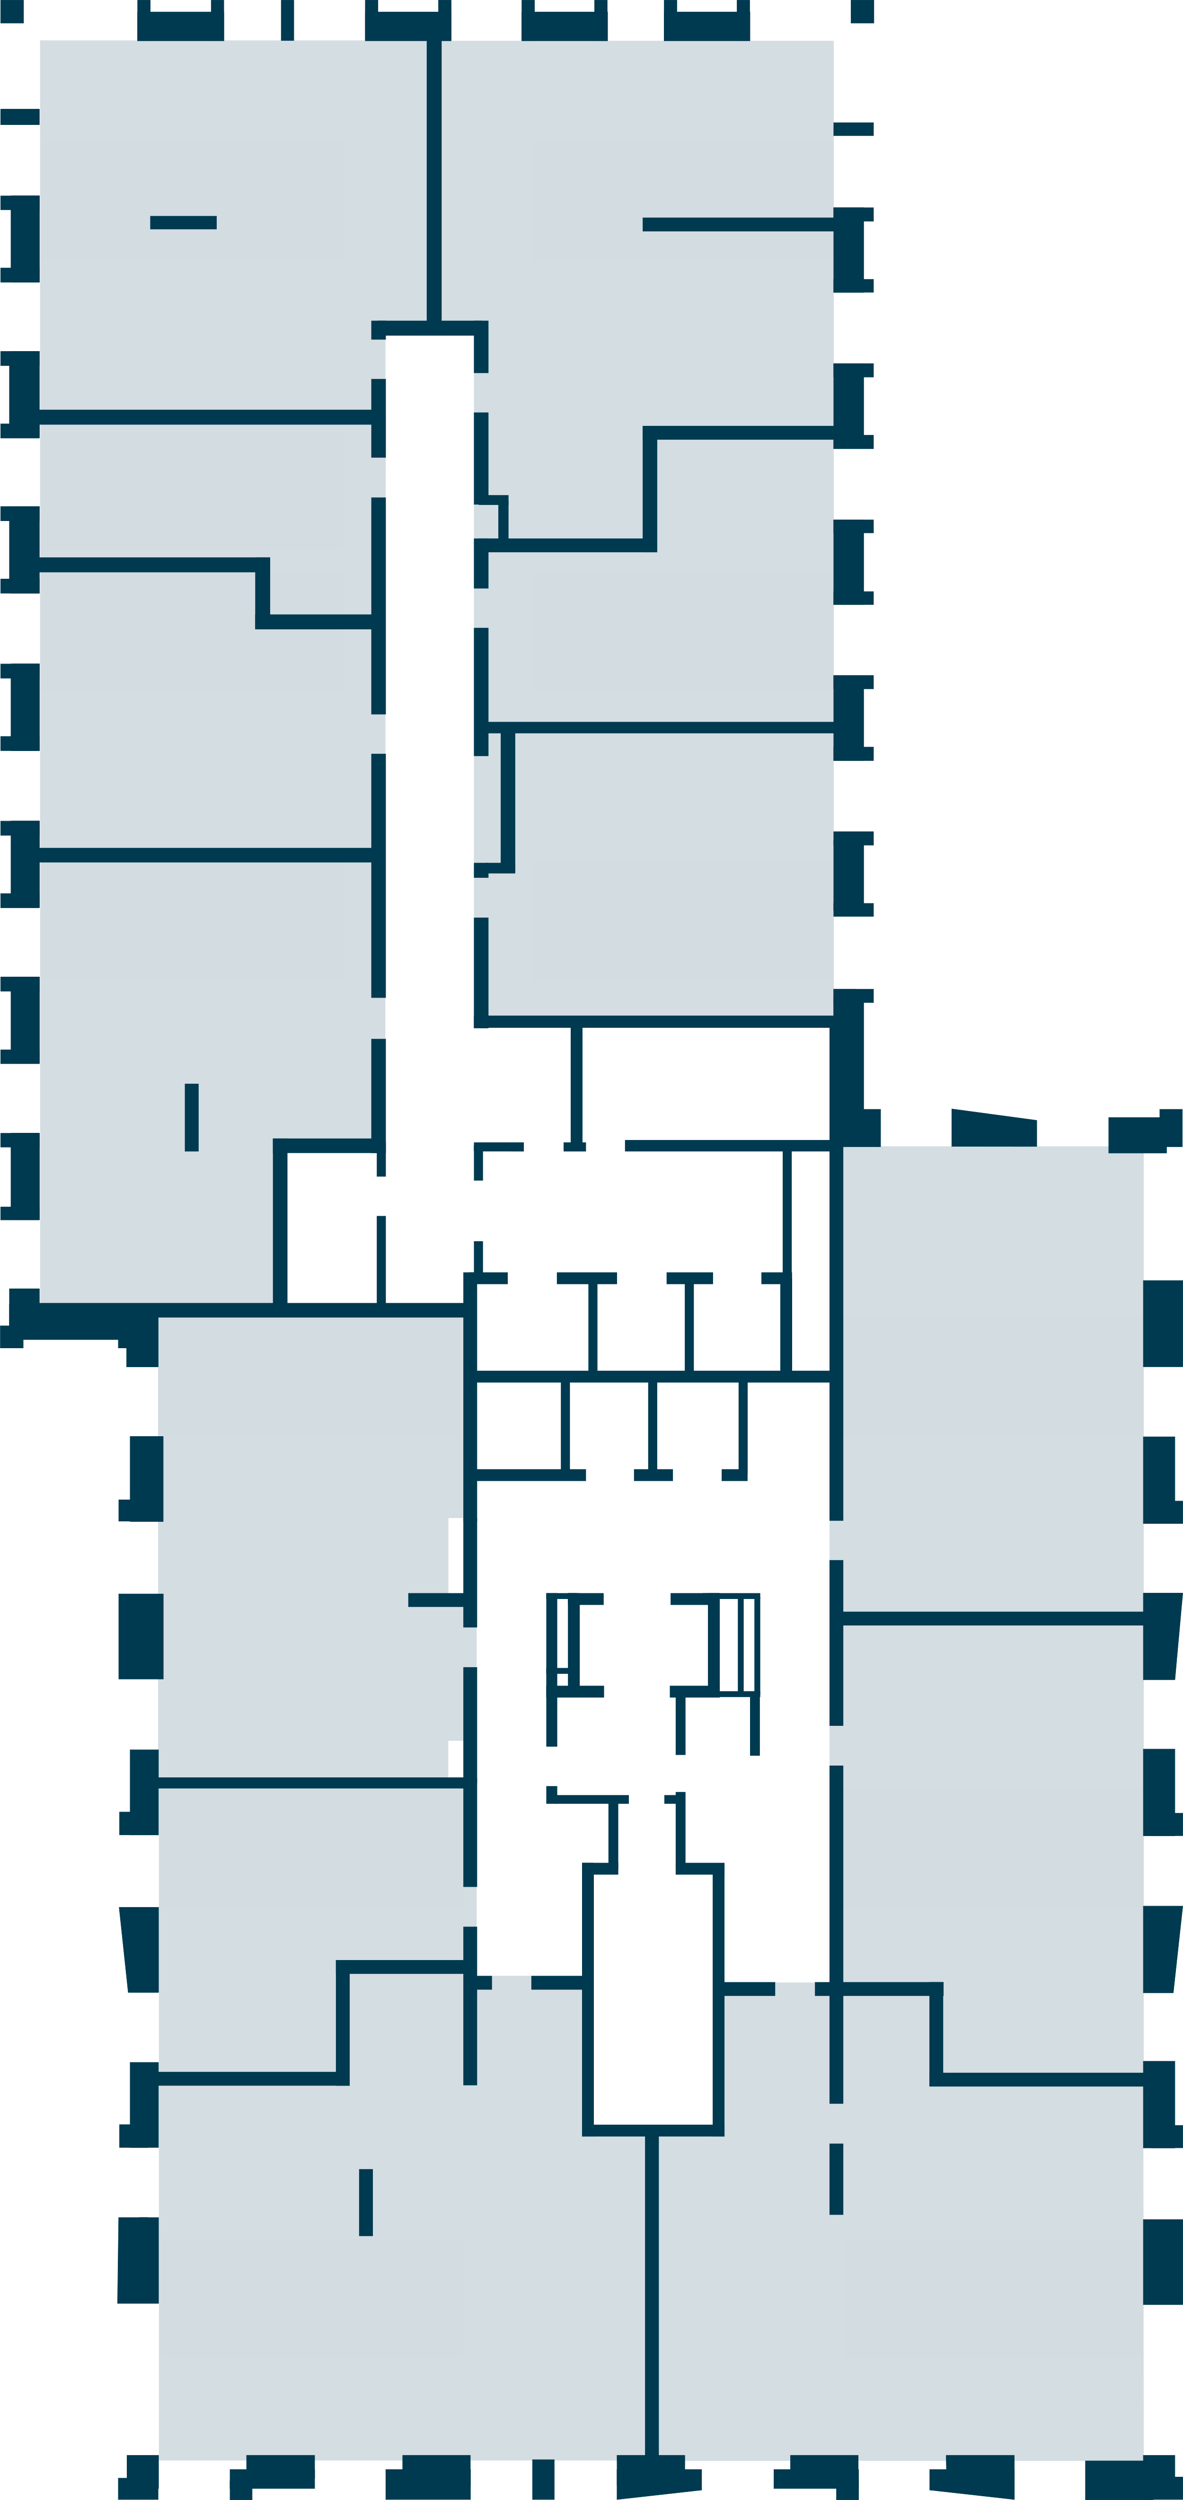 <?xml version="1.0" encoding="utf-8"?>
<!-- Generator: Adobe Illustrator 27.0.0, SVG Export Plug-In . SVG Version: 6.00 Build 0)  -->
<svg version="1.1" id="_Слой_1" xmlns="http://www.w3.org/2000/svg" xmlns:xlink="http://www.w3.org/1999/xlink" x="0px"
	 y="0px" viewBox="0 0 1250.6 2642.9" style="enable-background:new 0 0 1250.6 2642.9;" xml:space="preserve">
<style type="text/css">
	.st0{opacity:1.000000e-02;}
	.st1{opacity:0.4;}
	.st2{fill:#91AAB6;}
	.st3{fill:#003A50;stroke:#003A50;stroke-width:0.52;stroke-miterlimit:10;}
	.st4{fill-rule:evenodd;clip-rule:evenodd;fill:#003A50;stroke:#003A50;stroke-width:0.52;stroke-miterlimit:10;}
	.st5{fill:#003A50;}
</style>
<g id="stikers" class="st0">
	<path id="s-fl29" d="M361.9,911.3h-318v125h318V911.3z"/>
	<path id="s-fl30" d="M361.9,605.3h-318v125h318V605.3z"/>
	<path id="s-fl31" d="M361.9,456.3h-318v125h318V456.3z"/>
	<path id="s-fl32" d="M361.9,150.8h-318v125h318V150.8L361.9,150.8z"/>
	<path id="s-fl33" d="M881.9,150.8h-318v125h318V150.8L881.9,150.8z"/>
	<path id="s-fl34" d="M881.9,605.3h-318v125h318V605.3z"/>
	<path id="s-fl35" d="M881.9,911.3h-318v125h318V911.3z"/>
	<path id="s-fl158" d="M488.9,2367.5h-318v125h318V2367.5z"/>
	<path id="s-fl159" d="M488.9,1890.3h-318v125h318V1890.3z"/>
	<path id="s-fl160" d="M485.9,1392.3h-318v125h318V1392.3z"/>
	<path id="s-fl161" d="M1208.9,1392.3h-318v125h318V1392.3z"/>
	<path id="s-fl162" d="M1208.9,1890.3h-318v125h318V1890.3z"/>
	<path id="s-fl163" d="M1208.9,2367.5h-318v125h318V2367.5z"/>
</g>
<g id="flats" class="st1">
	<path id="fl163" class="st2" d="M1208.7,2253.9V2196H988.8v-100.3H759.6v158.2h-69v347.5h518.5L1208.7,2253.9L1208.7,2253.9z"/>
	<path id="fl162" class="st2" d="M876.9,1710.4v392.1h114.3v95.3h217.9v-487.3L876.9,1710.4L876.9,1710.4L876.9,1710.4z"/>
	<path id="fl161" class="st2" d="M876.9,1211.8h332.2v501.5H876.9L876.9,1211.8L876.9,1211.8z"/>
	<path id="fl160" class="st2" d="M474,1840.2h29.9v-149.8H474v-85.7h29.9v-211.8H167.1v489.4h306.8v-42.1H474z"/>
	<path id="fl159" class="st2" d="M365.9,2080.4h138v-195.6H168v316.7h198.3L365.9,2080.4z"/>
	<path id="fl158" class="st2" d="M621.6,2252.2v-163.6H498.1v-7.9H361.3v116.6H168V2601h522.6v-348.8H621.6z"/>
	<path id="fl35" class="st2" d="M501,767.7h380.4v312.6H501V767.7L501,767.7z"/>
	<path id="fl34" class="st2" d="M683.9,456v116.5H501v195.2h380.4V456H683.9z"/>
	<path id="fl33" class="st2" d="M881.4,234.6V43.1H458.6v303H501v232.6h187.5V460.6h192.9V234.6z"/>
	<path id="fl32" class="st2" d="M458.6,42.7H42.4v392.9h365.1v-89.5h50.7C458.2,346.1,458.6,42.7,458.6,42.7z"/>
	<path id="fl31" class="st2" d="M407.9,437.3H42.4v164.8h235.7V655h129.3L407.9,437.3L407.9,437.3z"/>
	<path id="fl30" class="st2" d="M278.6,659.5v-64.1H42.4v308.4h365.1V659.5H278.6z"/>
	<path id="fl29" class="st2" d="M298.5,1211.4h108.9V901.7h-365v483.2h256.1V1211.4z"/>
</g>
<g id="walls_outside">
	<path id="Vector" class="st3" d="M297.3,0.3h13.3v42.5h-13.3V0.3z M899.7,0.3h24.1v24.1h-24.1V0.3z M881.4,129.7h42v13.7h-42V129.7
		z M888.9,1172.7h42v39.5h-42V1172.7z"/>
	<path id="Vector_2" class="st4" d="M1006.2,1211.8v-39.5l89.8,12.1v27.5L1006.2,1211.8L1006.2,1211.8z"/>
	<path id="Vector_3" class="st3" d="M881.4,219.6h42v14.2h-42V219.6z M881.4,295.3h42V309h-42V295.3z M881.4,384.4h42v14.2h-42
		V384.4z M881.4,460.1h42v14.2h-42V460.1z M881.4,549.6h42v13.7h-42V549.6z M881.4,625.4h42v13.7h-42V625.4z M881.4,714h42v14.2h-42
		V714z M881.4,789.8h42V804h-42V789.8z M881.4,879.2h42v14.2h-42V879.2z M881.4,955h42v13.7h-42V955z M881.4,1045.7h42v14.1h-42
		V1045.7z"/>
	<path id="Vector_4" class="st3" d="M881.4,219.6H913v89.5h-31.6V219.6z M881.4,384.4H913v89.5h-31.6V384.4z M881.4,549.6H913v89.5
		h-31.6V549.6z M881.4,714.4H913v89.5h-31.6V714.4z M881.4,888.8H913V962h-31.6V888.8z M881.4,1055.7H913V1188h-31.6V1055.7z"/>
	<path id="Vector_5" class="st3" d="M881.4,1045.7h23.7v166.1h-23.7V1045.7z M1226.1,1172.7h23.7v39.5h-23.7V1172.7z"/>
	<path id="Vector_6" class="st4" d="M1208.7,1775.7v-91.6h41.6l-8.3,91.6H1208.7L1208.7,1775.7z"/>
	<path id="Vector_7" class="st3" d="M1208.7,1849h33.3v91.6h-33.3V1849z"/>
	<path id="Vector_8" class="st3" d="M1217,1916.8h33.3v23.7H1217V1916.8z M1208.7,2179h33.3v91.6h-33.3V2179z M1208.7,2595.6h33.3
		v25.4h-33.3V2595.6z"/>
	<path id="Vector_9" class="st3" d="M1217,2246.8h33.3v23.7H1217V2246.8z M1208.7,1518.9h33.3v91.6h-33.3V1518.9z"/>
	<path id="Vector_10" class="st3" d="M1217,1586.8h33.3v23.7H1217V1586.8z"/>
	<path id="Vector_11" class="st4" d="M1208.7,2106.6V2015h41.6l-10,91.6H1208.7z"/>
	<path id="Vector_12" class="st3" d="M1208.7,2346.3h41.6v89.9h-41.6V2346.3z M1208.7,2618.5h41.6v23.7h-41.6V2618.5z"/>
	<path id="Vector_13" class="st3" d="M1147.5,2601.4h71.5v41.2h-71.5V2601.4z M1000.3,2595.6h71.9v24.1h-71.5L1000.3,2595.6
		L1000.3,2595.6z M835.7,2595.6h71.5v24.1h-71.5V2595.6z"/>
	<path id="Vector_14" class="st4" d="M1072.3,2642.2v-31.6h-89.4v21.6L1072.3,2642.2z"/>
	<path id="Vector_15" class="st3" d="M407.9,2610.6h89.4v31.6h-89.4V2610.6z M818.2,2610.6h89.4v20h-89.4V2610.6z"/>
	<path id="Vector_16" class="st4" d="M652.3,2642.2v-31.6h89.4v21.6L652.3,2642.2z"/>
	<path id="Vector_17" class="st3" d="M563,2600.2h22.9v42H563V2600.2z M652.3,2595.6h71.6v31.6h-71.5L652.3,2595.6L652.3,2595.6z
		 M425.7,2595.6h71.5v31.6h-71.5V2595.6z M884.3,2622.7h23.3v20h-23.3V2622.7z M260.7,2595.6h71.9v24.1h-71.9V2595.6L260.7,2595.6z"
		/>
	<path id="Vector_18" class="st3" d="M243.2,2610.6h89.4v20h-89.4L243.2,2610.6L243.2,2610.6L243.2,2610.6z"/>
	<path id="Vector_19" class="st3" d="M243.2,2622.7h23.3v20h-23.3V2622.7z M125.1,2619.7h42v22.5h-42
		C125.1,2642.2,125.1,2619.7,125.1,2619.7z"/>
	<path id="Vector_20" class="st3" d="M134.3,2595.6h33.3v35h-33.3V2595.6z"/>
	<path id="Vector_21" class="st4" d="M156.3,2434.9v-90.7h-30.8l-1.2,90.7H156.3z"/>
	<path id="Vector_22" class="st3" d="M147.2,2344.2h20.4v90.7h-20.4V2344.2z M137.6,2180.2h29.9v89.9h-29.9V2180.2z"/>
	<path id="Vector_23" class="st4" d="M167.6,2106.2v-89.9H126l9.6,89.9H167.6z"/>
	<path id="Vector_24" class="st3" d="M137.6,1849.8h29.9v89.9h-29.9V1849.8z M125.6,1685h47v89.9h-47V1685z M137.6,1518.5h34.9v89.9
		h-34.9V1518.5z"/>
	<path id="Vector_25" class="st5" d="M35.8,1377.4h461.1v15.4H35.8V1377.4z M160.9,1878.9h343v11.7h-343V1878.9z"/>
	<path id="Vector_26" class="st5" d="M288.5,1203.5h15.4v179h-15.4V1203.5z M489.8,1345h14.6v263.4h-14.6V1345z"/>
	<path id="Vector_27" class="st5" d="M489.8,1604.7h14.6v115.7h-14.6V1604.7z"/>
	<path id="Vector_28" class="st5" d="M431.6,1684.1H501v14.6h-69.4V1684.1z M489.8,1762.4h14.6v122.4h-14.6V1762.4z"/>
	<path id="Vector_29" class="st5" d="M489.8,1879.8h14.6v114.9h-14.6V1879.8z M355.1,2072h139.7v14.6H355.1V2072z M496.4,2088.7
		h23.7v14.6h-23.7V2088.7z M561.7,2088.7h59v14.6h-59V2088.7z M759.6,2095.3h59.9v14.6h-59.9V2095.3L759.6,2095.3z M861.5,2095.3
		h136v14.6h-136V2095.3z M886.4,1703.7h338.9v14.6H886.4V1703.7z M982.5,2191.1h231.6v14.6H982.5V2191.1z M615.3,2246h150.6v12.5
		H615.3L615.3,2246L615.3,2246z M615.3,1969.2h38.3v12.5h-38.3V1969.2z M714.3,1969.2h51.6v12.5h-51.6V1969.2z"/>
	<path id="Vector_30" class="st5" d="M355.1,2072h14.6v132.8h-14.6V2072z M379.6,2293h14.6v70.8h-14.6V2293z M876.9,2266h14.6v75.3
		h-14.6V2266z M876.9,1866.4h14.6v357.5h-14.6V1866.4L876.9,1866.4z M876.9,1649.2h14.6v175.2h-14.6V1649.2z M982.5,2095.3h14.6
		v109.9h-14.6V2095.3z M681.9,2254.3h14.6v353.3h-14.6V2254.3z"/>
	<path id="Vector_31" class="st5" d="M160.1,2190.2h209.1v14.6H160.1V2190.2z M489.8,2036.7h14.6v167.7h-14.6V2036.7z M615.3,1969.2
		h12.5v289.2h-12.5V1969.2z M753.4,1969.6h12.5v288.8h-12.5V1969.6L753.4,1969.6z M392.5,1098.2h15.4v120.7h-15.4V1098.2z
		 M392.5,796.8h15.4v258h-15.4V796.8z M392.5,525.9h15.4v229.3h-15.4V525.9z M392.5,400.6h15.4v83.2h-15.4V400.6z M501,339h15.4
		v55.4H501V339z M501,436h15.4v97.4H501V436z M501,569.2h15.4v52.9H501V569.2z M679.4,450.2h15.4v133.6h-15.4V450.2L679.4,450.2z
		 M501,663.7h15.4v135.6H501V663.7L501,663.7z M501,912.1h15.4v15.8H501V912.1z"/>
	<path id="Vector_32" class="st5" d="M513.9,912.1h30.8v11.2h-30.8V912.1z M506,763.1h396.2v12.1H506L506,763.1L506,763.1z
		 M506,569.2h188.3v14.6H506L506,569.2L506,569.2z M506,523.4h31.6v10.4H506V523.4z"/>
	<path id="Vector_33" class="st5" d="M526.8,529.6h10.8v44.5h-10.8V529.6z M679.4,450.2h217v14.6h-217V450.2z M679.4,230h217v14.6
		h-217V230z M158.8,228.3h70.3v14.1h-70.3V228.3L158.8,228.3z M529.3,768.5h15.4v153.2h-15.4V768.5z M501,970h15.4v117H501L501,970
		L501,970z M603.3,1082.3h12.5v126.5h-12.5V1082.3z M876.9,1078.2h14.6v529.4h-14.6V1078.2z"/>
	<path id="Vector_34" class="st5" d="M501,1073.6h401.6v12.9H501V1073.6z M501,1207.6h52.8v9.6H501V1207.6z M398.3,1206.8h9.6v37
		h-9.6V1206.8z M398.3,1285.4h9.6v99.5h-9.6V1285.4z"/>
	<path id="Vector_35" class="st5" d="M501,1210.5h9.6v37.5H501V1210.5z M195.4,1145.6H210v71.6h-14.6V1145.6z M501,1312.1h9.6v37.4
		H501V1312.1z"/>
	<path id="Vector_36" class="st5" d="M495.6,1345h41.2v12.5h-41.2L495.6,1345L495.6,1345z M588.7,1345h63.6v12.5h-63.6V1345z
		 M704.7,1345h49.1v12.5h-49.1V1345z M804.9,1345h32.4v12.5h-32.4V1345z M498.1,1449h384.2v12.5H498.1L498.1,1449L498.1,1449z
		 M498.1,1553.1h121.4v12.5H498.1L498.1,1553.1L498.1,1553.1z M670.2,1553.1h41.2v12.5h-41.2V1553.1z M600.4,1684.1h37.8v12.5h-37.8
		V1684.1z"/>
	<path id="Vector_37" class="st5" d="M600.4,1684.1h12.5v103.6h-12.5V1684.1z M577.5,1684.1h11.6v162.3h-11.6V1684.1z M577.5,1888.1
		h11.6v18.7h-11.6V1888.1z M643.2,1904.3h10.4v71.2h-10.4V1904.3z M714.3,1894.3h10.4v81.2h-10.4V1894.3z M714.3,1785.7h10.4v69.5
		h-10.4V1785.7z M792.9,1787.8h10.4v68.2h-10.4V1787.8z"/>
	<path id="Vector_38" class="st5" d="M587.5,1897.6h77.3v9.2h-77.3V1897.6z M702.2,1897.6h21.7v9.2h-21.6v-9.2H702.2L702.2,1897.6z
		 M748.4,1684.1h12.5v103.6h-12.5V1684.1z M577.5,1782h61.1v12.5h-61.1V1782z M742.6,1787.8h61.1v6.2h-61.1V1787.8L742.6,1787.8z"/>
	<path id="Vector_39" class="st5" d="M742.6,1684.1h61.1v6.2h-61.1V1684.1L742.6,1684.1z M577.5,1684.1h32v6.2h-32V1684.1z
		 M577.5,1763.2h32v6.2h-32V1763.2z"/>
	<path id="Vector_40" class="st5" d="M780,1687.9h6.2v103.2H780V1687.9z M797.5,1687.9h6.2v103.2h-6.2V1687.9z M708.1,1782h52.8
		v12.5h-52.8V1782z M708.9,1684.1h51.6v12.5h-51.6V1684.1z M762.9,1553.1h27.4v12.5h-27.4V1553.1z M824.9,1351.2h12.5v106.1h-12.5
		V1351.2z"/>
	<path id="Vector_41" class="st5" d="M827.4,1210.5h9.6V1352h-9.6V1210.5z M723.9,1351.2h9.6v104.9h-9.6V1351.2z M622,1351.2h9.6
		v104.9H622V1351.2z M592.9,1453.2h9.6v104.9h-9.6V1453.2z M685.2,1453.2h9.6v104.9h-9.6V1453.2z M780.8,1453.2h9.6v104.9h-9.6
		V1453.2z M595.8,1207.6h23.7v9.6h-23.7V1207.6z"/>
	<path id="Vector_42" class="st5" d="M660.7,1205.1h228.2v12.1H660.7V1205.1z M392.5,339h15.4v20h-15.4V339z"/>
	<path id="Vector_43" class="st5" d="M399.1,339h110.2v15.8H399.1L399.1,339L399.1,339z M32.4,433.1H397v15.8H32.4V433.1z
		 M32.4,589.2h252.8V605H32.4V589.2z M269.8,649.5h133v15.8h-133V649.5L269.8,649.5z"/>
	<path id="Vector_44" class="st5" d="M269.8,589.2h15.8v75.7h-15.8V589.2L269.8,589.2z M451.1,31.9h15.8v313.8h-15.8V31.9z
		 M288.5,1203.5h118.9v15.4H288.5V1203.5z M35.8,896.3h365.1v15.4H35.8V896.3z"/>
	<path id="Vector_45" class="st3" d="M12.9,1198h28.7v91.2H12.9V1198z M12.9,1032.8h28.7v91.1H12.9V1032.8z M12.9,868h28.7v91.1
		H12.9V868z M12.9,701.9h28.7v91.6H12.9V701.9z M12.9,535.5h28.7v91.6H12.9V535.5z M12.9,371.5h28.7v91.1H12.9V371.5z M12.9,207.1
		h28.7v91.1H12.9V207.1z"/>
	<path id="Vector_46" class="st3" d="M11.6,1198h29.9v91.2H11.6V1198L11.6,1198z"/>
	<path id="Vector_47" class="st3" d="M0.8,1275.9h40.7v13.7H0.8V1275.9L0.8,1275.9z M0.8,1198h40.7v14.6H0.8V1198L0.8,1198z
		 M0.8,1109.8h40.7v14.6H0.8V1109.8L0.8,1109.8z M0.8,1032.8h40.7v15H0.8V1032.8L0.8,1032.8z M0.8,868h40.7v15H0.8V868L0.8,868z
		 M0.8,778.5h40.7v15H0.8V778.5L0.8,778.5z M0.8,701.9h40.7v15H0.8V701.9L0.8,701.9z M0.8,535.5h40.7v15H0.8V535.5L0.8,535.5z
		 M0.8,371.5h40.7v15H0.8V371.5L0.8,371.5z M0.8,207.1h40.7v14.6H0.8V207.1L0.8,207.1z M0.8,283.3h40.7v15H0.8V283.3L0.8,283.3z
		 M0.8,448.1h40.7v15H0.8V448.1L0.8,448.1z M0.8,612.1h40.7v15H0.8V612.1L0.8,612.1z M0.8,944.6h40.7v15H0.8V944.6L0.8,944.6z"/>
	<path id="Vector_48" class="st3" d="M11.6,1032.8h29.9v91.1H11.6V1032.8L11.6,1032.8z M11.6,868h29.9v91.1H11.6V868L11.6,868z
		 M11.6,701.9h29.9v91.6H11.6V701.9L11.6,701.9z M10,535.5h31.2v91.6H10V535.5L10,535.5z M10,371.5h31.2v91.1H10V371.5L10,371.5z
		 M11.6,207.1h29.9v91.1H11.6V207.1L11.6,207.1z M0.8,115.5h40.7v16.2H0.8V115.5C0.8,115.5,0.8,115.5,0.8,115.5z"/>
	<path id="Vector_49" class="st3" d="M0.8,115.5h40.7v16.2H0.8V115.5C0.8,115.5,0.8,115.5,0.8,115.5z M125.6,1585.5h34.9v22.5h-34.9
		V1585.5z M126.4,2246h29.9v24.1h-29.9V2246z M126.4,1915.5h29.9v24.1h-29.9V1915.5z M1208.7,1353.7h41.6v91.1h-41.6V1353.7z
		 M1172.1,1181.4h61.1v37.5h-61.1V1181.4z M0.8,0.3h24.1v24.1H0.8V0.3z M145.5,12.7h91.1v30.4h-91.1V12.7z"/>
	<path id="Vector_50" class="st3" d="M145.5,0.3h13.3v42.5h-13.3V0.3z M223.3,0.3h13.3v42.5h-13.3V0.3z M386.2,0.3h13.3v42.5h-13.3
		V0.3z M463.6,0.3h13.3v42.5h-13.3V0.3z M551.7,0.3H565v42.5h-13.3V0.3z M628.6,0.3h13.3v42.5h-13.3V0.3z M702.2,0.3h13.3v42.5
		h-13.3V0.3z M779.2,0.3h13.3v42.5h-13.3V0.3z"/>
	<path id="Vector_51" class="st3" d="M386.2,12.7h90.7v30.4h-90.6V12.7H386.2z M551.7,12.7h90.6v30.4h-90.6V12.7z M702.2,12.7h90.6
		v30.4h-90.6V12.7z M10,1378.7h139.7v37.4H10V1378.7z"/>
	<path id="Vector_52" class="st3" d="M0,1401.6h24.5v23.3H0.4v-23.3H0z"/>
	<path id="Vector_53" class="st3" d="M10,1362.4h31.6v44.9H10V1362.4z M133.9,1378.7h33.3v66.2h-33.3V1378.7z"/>
	<path id="Vector_54" class="st3" d="M125.1,1384.9h24.1v40h-24.1V1384.9z"/>
</g>
</svg>

